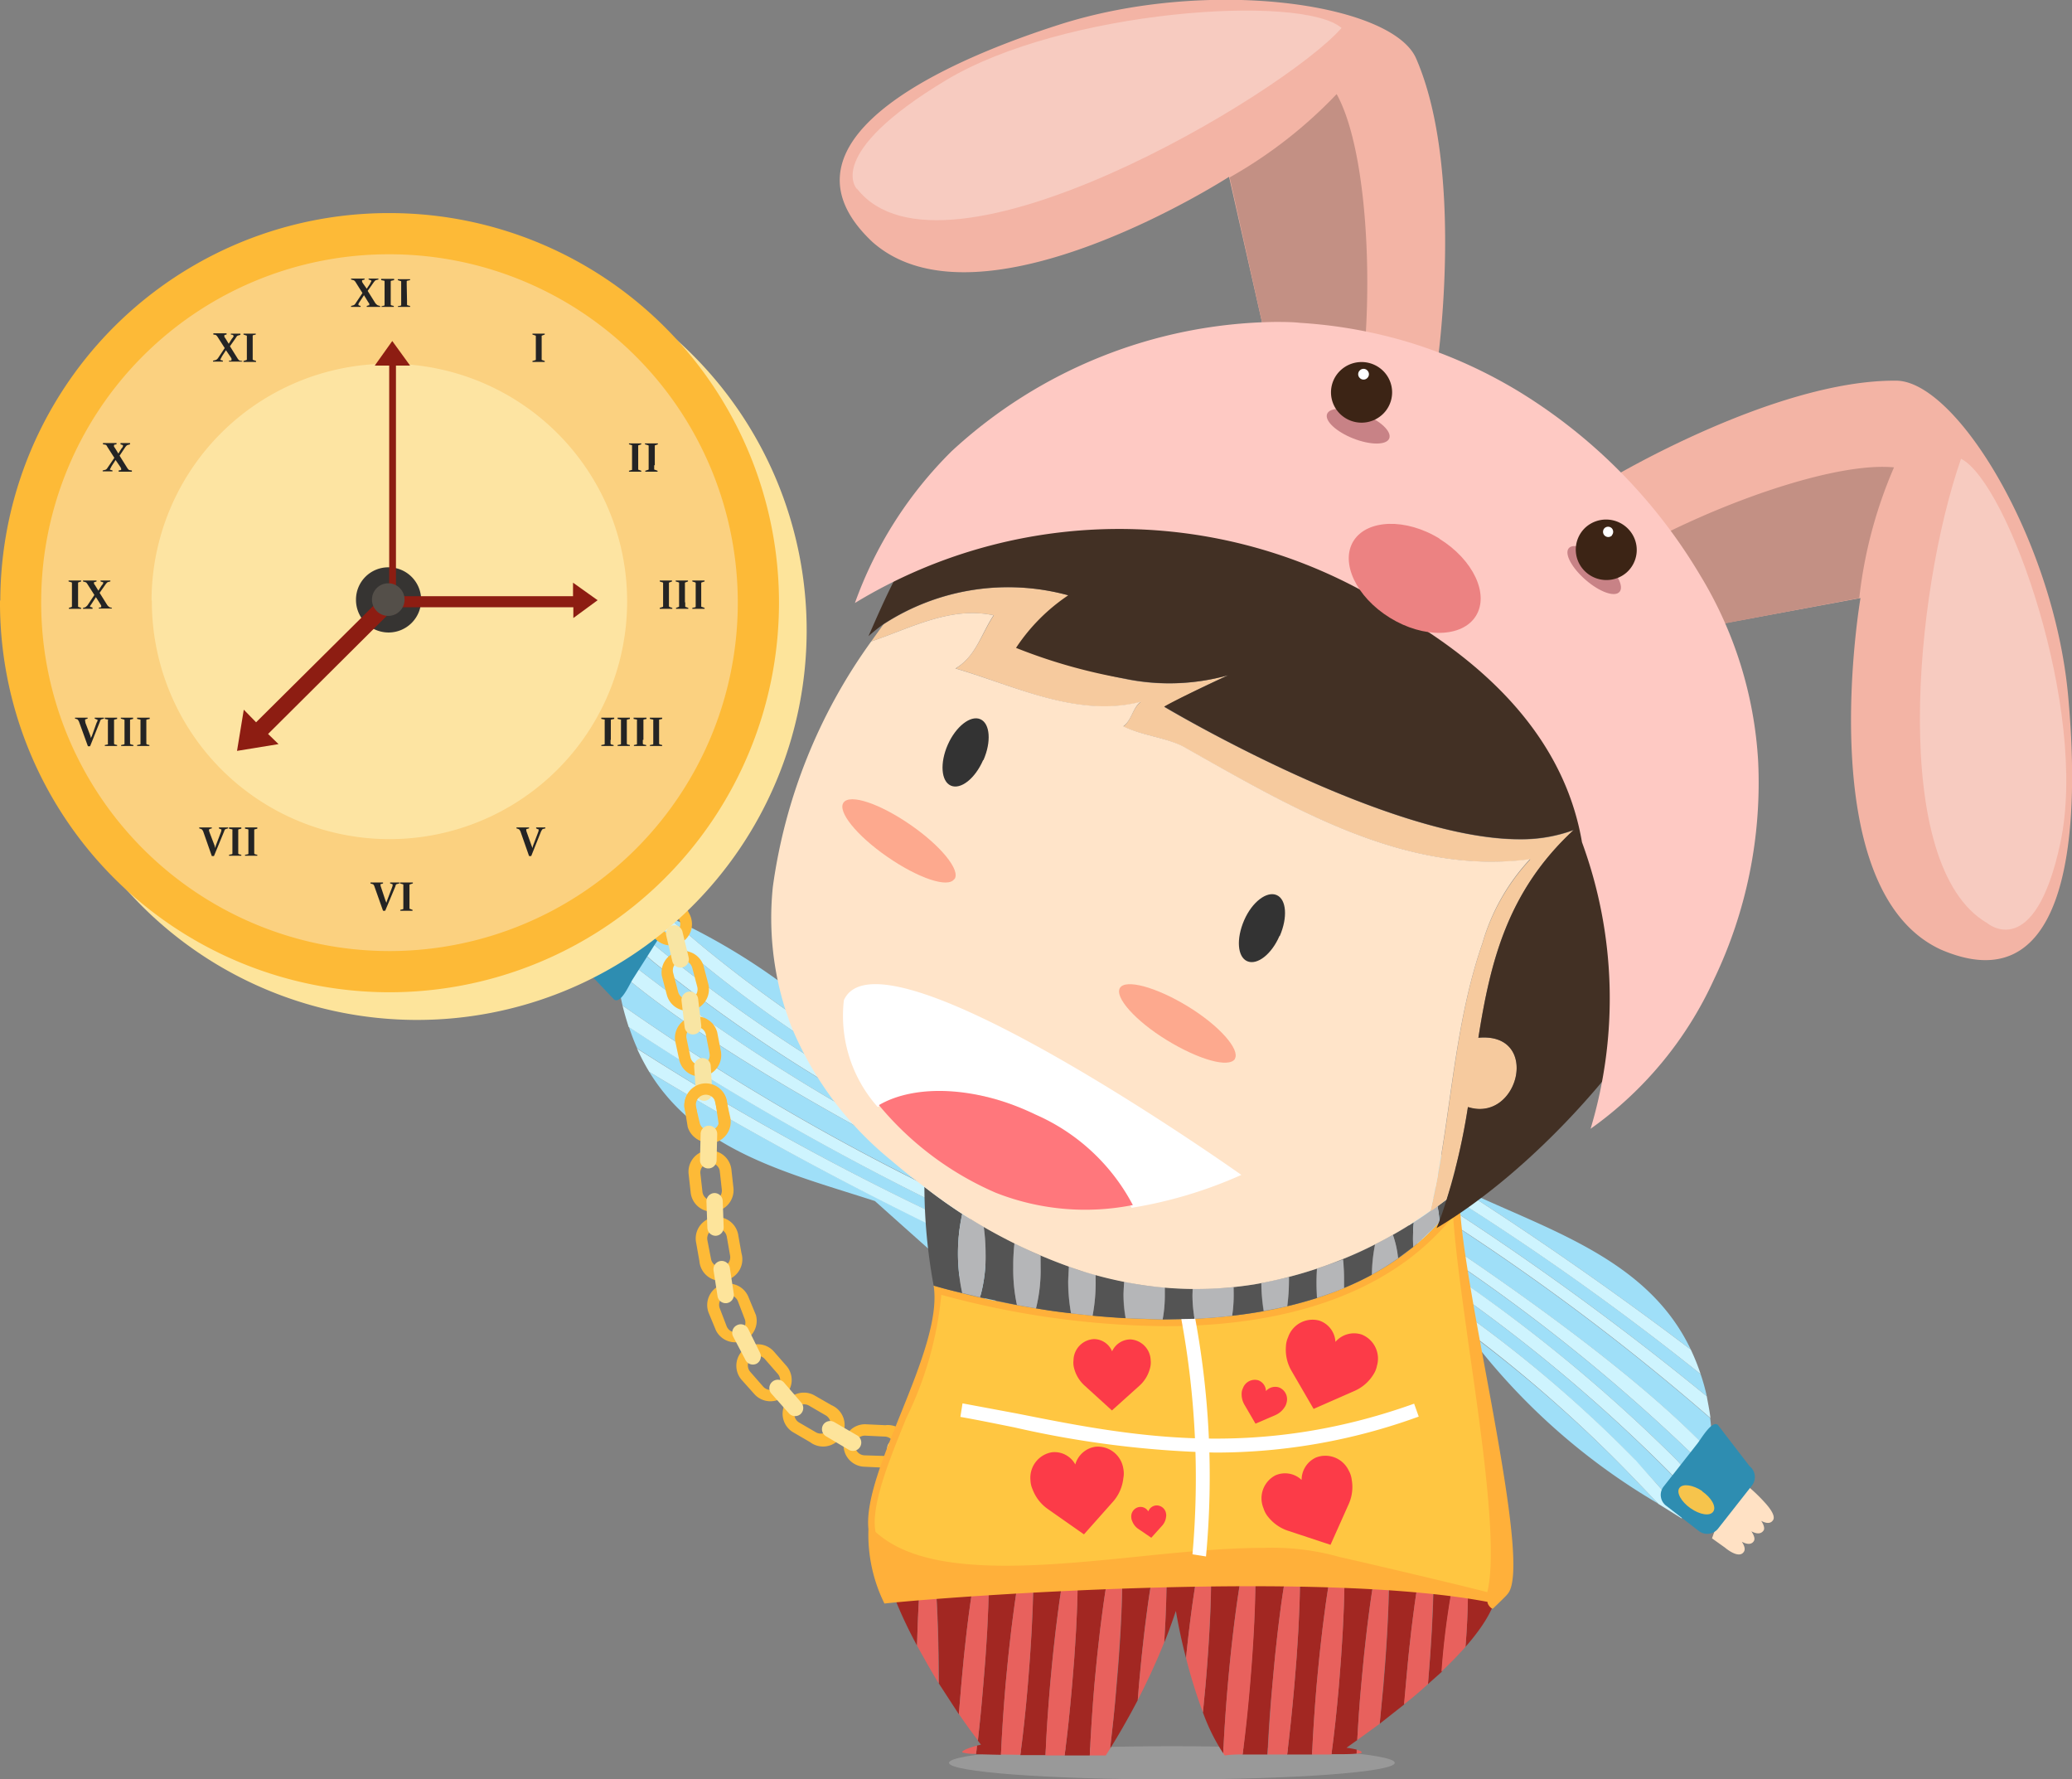 <svg xmlns="http://www.w3.org/2000/svg" width="67.4" height="57.86"><rect width="100%" height="100%" fill="#808080" stroke="none"/><g transform="translate(-870.76 -580.04)"><path fill="#ffe1c4" d="M927.48 628.28a5.31 5.31 0 0 0-1.03 1.79l.42.3s.46.4.62.13c.05-.08.01-.2-.07-.32.13.07.3.12.39-.02.05-.08 0-.2-.08-.32.13.07.3.12.4-.03.04-.07 0-.19-.08-.31.13.07.3.12.39-.03.07-.12-.07-.34-.25-.54a5.46 5.46 0 0 0-.52-.51z" data-name="Path 91724"/><ellipse cx="7.25" cy=".54" fill="#999" data-name="Ellipse 2032" rx="7.25" ry=".54" transform="translate(901.63 636.83)"/><path fill="#9fdff8" d="M900.49 616.4l-.53-.76a41.61 41.61 0 0 1-6.64-4.5q-1.02-.9-1.8-1.63a2.53 2.53 0 0 0-.38.49l1.06.9a52.66 52.66 0 0 0 8.29 5.5z" data-name="Path 91661"/><path fill="#9fdff8" d="M901.27 617.68l-.37-.62a51 51 0 0 1-8.93-5.77l-1.03-.93a2.54 2.54 0 0 0-.17.6l.09.08a59 59 0 0 0 10.41 6.64z" data-name="Path 91662"/><path fill="#9fdff8" d="M899.26 614.77a20.88 20.88 0 0 0-6.83-4.95l1.11.94a45.08 45.08 0 0 0 5.72 4.01z" data-name="Path 91663"/><path fill="#9fdff8" d="M891.88 614.9c1.59 2.6 4.56 3.3 7.34 4.2 1.23 1.1 2.64 2.36 4 3.54-.16-.65-.37-1.32-.59-2a116.82 116.82 0 0 1-10.75-5.74z" data-name="Path 91664"/><path fill="#9fdff8" d="M902.34 619.73v-.01a93.31 93.31 0 0 1-11.12-6.28 6.96 6.96 0 0 0 .27.7 88.33 88.33 0 0 0 10.98 5.99l-.13-.4z" data-name="Path 91665"/><path fill="#9fdff8" d="M901.6 618.26c-3.72-1.91-8.22-4.45-10.79-6.69a10.26 10.26 0 0 0 .2 1.17 75.9 75.9 0 0 0 11.05 6.41l-.46-.9z" data-name="Path 91666"/><path fill="#cef4fe" stroke="rgba(0,0,0,0)" d="M891.88 614.9a7.39 7.39 0 0 1-.4-.76 88.75 88.75 0 0 0 10.98 5.98l.16.53a116.86 116.86 0 0 1-10.74-5.75zm-.67-1.46c-.07-.22-.14-.45-.2-.7a75.7 75.7 0 0 0 11.05 6.42l.28.56a92.06 92.06 0 0 1-11.13-6.28zm-.4-1.87l-.05-.4a1.47 1.47 0 0 1 0-.18.05.05 0 0 0 0-.03l.1.08a59.58 59.58 0 0 0 10.4 6.64l.33.58c-3.7-1.91-8.2-4.45-10.78-6.69zm1.17-.28l-1.03-.93a2.44 2.44 0 0 1 .19-.36l1.06.9a52.63 52.63 0 0 0 8.29 5.5l.42.66a50.9 50.9 0 0 1-8.93-5.77zm1.34-.14l-1.8-1.63c.03-.04.06-.08.1-.1l.81.4 1.11.94a44.67 44.67 0 0 0 5.72 4.01c.24.28.47.57.7.87a41.33 41.33 0 0 1-6.64-4.5z" data-name="Union 138"/><path fill="#ffe1c4" d="M889.72 610.76a5.31 5.31 0 0 0 .83-1.9l-.45-.25s-.5-.35-.63-.06c-.04.08.01.19.1.3-.13-.05-.3-.09-.38.07-.04.08.01.19.1.3-.13-.05-.3-.08-.38.08-.04.07.02.18.1.3-.13-.06-.3-.09-.38.07-.06.12.1.32.3.51a5.32 5.32 0 0 0 .58.45z" data-name="Path 88975"/><g data-name="Group 83984"><path fill="#2e8db1" d="M892.3 610.38l-.96 1.51c-.13.21-.38.8-.6.66l-1.16-1.22a.45.45 0 0 1-.15-.61l.95-1.52a.45.45 0 0 1 .62-.14l1.14.7a.45.45 0 0 1 .15.62z" data-name="Path 88967"/><path fill="#f6c44c" d="M891.03 610.36c-.33-.18-.52-.46-.43-.62s.43-.15.75.03.52.45.43.62-.43.15-.75-.03z" data-name="Path 91584"/></g><g stroke="rgba(0,0,0,0)" data-name="Group 87152"><path fill="#9fdff8" d="M923.94 627.51a41.55 41.55 0 0 0-6.12-5.16c-.16-.26-.3-.53-.45-.81a52.4 52.4 0 0 1 7.65 6.34l.97 1a2.51 2.51 0 0 1-.43.44q-.7-.8-1.62-1.8zm-5.53-4.22a44.55 44.55 0 0 1 5.27 4.59l1.02 1.06a20.96 20.96 0 0 1-6.29-5.65zm6.88 4.22a50.67 50.67 0 0 0-8.27-6.66l-.3-.66a58.53 58.53 0 0 1 9.65 7.69l.08.08a2.48 2.48 0 0 1-.24.58l-.92-1.03zm-8.83-7.93l-.37-.94a75.79 75.79 0 0 1 10.3 7.52 10.51 10.51 0 0 1 .08 1.19c-2.31-2.5-6.52-5.48-10.01-7.77zm-.58-1.53l-.08-.42a87.61 87.61 0 0 1 10.28 7.1 6.33 6.33 0 0 1 .2.72 92.88 92.88 0 0 0-10.4-7.4zm-.19-.95c-.14-.7-.29-1.38-.37-2.04 1.22 1.31 2.49 2.7 3.6 3.93 2.66 1.2 5.54 2.2 6.84 4.94a116.41 116.41 0 0 0-10.07-6.83z" data-name="Union 137"/><path fill="#cef4fe" d="M924.7 628.94l-1.02-1.06a44.59 44.59 0 0 0-5.26-4.6c-.21-.3-.42-.6-.6-.93a41.55 41.55 0 0 1 6.13 5.16l1.61 1.81-.1.1-.77-.48zm.33-1.06a52.56 52.56 0 0 0-7.66-6.34c-.12-.22-.24-.45-.35-.7a51.12 51.12 0 0 1 8.27 6.67l.93 1.03a3.14 3.14 0 0 1-.23.34l-.96-1zm1.34 0a58.74 58.74 0 0 0-9.65-7.7l-.26-.6c3.5 2.29 7.7 5.27 10.02 7.77v.4a1.23 1.23 0 0 1-.02.2v.01zm-10.27-9.24l-.22-.59a93.88 93.88 0 0 1 10.4 7.4c.04.23.09.46.12.71a75.14 75.14 0 0 0-10.3-7.52zm-.3-1l-.07-.35-.04-.19a116.73 116.73 0 0 1 10.07 6.83 6.98 6.98 0 0 1 .32.8 87.86 87.86 0 0 0-10.29-7.1z" data-name="Union 136"/></g><g data-name="Group 87153"><path fill="#a22722" d="M918.43 633.6c.98-1.12 1.5-2.24.47-2.85a4.43 4.43 0 0 0-.42-.21 22.4 22.4 0 0 1-.05 3.06z" data-name="Path 91683"/><path fill="#a22722" d="M912.91 630.2c.2.02.18 2.12-.05 4.69-.07.8-.15 1.56-.23 2.21h.81c.03-.67.08-1.45.15-2.27.23-2.58.57-4.65.77-4.63s.17 2.12-.05 4.69c-.07.8-.15 1.55-.24 2.2.37 0 .66 0 .82-.02v-.13a2.93 2.93 0 0 0-.33-.06l.35-.25c.03-.55.07-1.16.13-1.8.22-2.58.57-4.65.77-4.63s.17 2.12-.05 4.69l-.12 1.21.8-.63.05-.64c.22-2.58.57-4.65.77-4.63s.17 2.08-.05 4.61l.45-.4a25.56 25.56 0 0 1 .6-3.98 43.27 43.27 0 0 0-8.8-1.98 4 4 0 0 0-.2-.69 2.37 2.37 0 0 0-.28.62 43.47 43.47 0 0 0-5.35-.4 9.2 9.2 0 0 0-3.24.42c-1.7.72-.9 3.11.2 5.16.05-1.95.19-3.37.35-3.37.2 0 .36 2.05.36 4.6l.65 1 .08-.96c.22-2.57.57-4.64.76-4.63s.18 2.12-.05 4.7a60.9 60.9 0 0 1-.17 1.75l.1.13-.13.03c0 .1-.02.19-.03.28l.81.02c.03-.68.08-1.45.15-2.28.23-2.57.57-4.64.77-4.62s.17 2.11-.05 4.68c-.07.81-.15 1.57-.24 2.23h.82c.03-.67.08-1.45.15-2.3.22-2.56.57-4.64.76-4.62s.18 2.12-.05 4.69c-.07.81-.15 1.58-.24 2.24h.82c.03-.68.08-1.47.15-2.3.23-2.57.57-4.65.77-4.63s.18 2.12-.05 4.69a52.9 52.9 0 0 1-.21 2.02c.18-.29.52-.85.9-1.58l.04-.5c.22-2.57.57-4.64.76-4.63.16.02.18 1.38.06 3.26.14-.33.26-.68.38-1.03.09.52.2 1.04.33 1.53.22-2.15.5-3.77.68-3.76.2.02.18 2.12-.05 4.7l-.08.83a6.22 6.22 0 0 0 .66 1.33c.03-.66.08-1.42.15-2.23.22-2.57.57-4.64.76-4.63s.18 2.12-.05 4.7c-.07.8-.15 1.55-.23 2.2h.81c.03-.67.08-1.44.16-2.27.22-2.57.56-4.65.76-4.63z" data-name="Path 91684"/><path fill="#e8615d" d="M900.94 630.18c-.17 0-.3 1.43-.35 3.38.23.42.47.84.7 1.22 0-2.55-.15-4.6-.35-4.6z" data-name="Path 91685"/><path fill="#e8615d" d="M902.54 636.81c-.18.05-.5.15-.48.22a1.57 1.57 0 0 0 .45.05l.03-.27z" data-name="Path 91686"/><path fill="#e8615d" d="M902.8 630.2c-.2-.02-.55 2.05-.77 4.63l-.08.95c.27.4.5.7.62.86.06-.54.12-1.13.17-1.75.23-2.57.25-4.67.05-4.69z" data-name="Path 91687"/><path fill="#e8615d" d="M904.24 630.2c-.2-.02-.54 2.05-.77 4.63-.07.82-.12 1.6-.15 2.27l.63.01c.09-.66.17-1.41.24-2.22.22-2.57.24-4.67.05-4.69z" data-name="Path 91688"/><path fill="#e8615d" d="M905.68 630.2c-.2-.02-.53 2.05-.76 4.63-.07.83-.13 1.61-.15 2.3h.62c.09-.67.17-1.43.24-2.24.23-2.57.25-4.67.05-4.69z" data-name="Path 91689"/><path fill="#e8615d" d="M907.13 630.2c-.2-.02-.54 2.05-.77 4.63-.07.83-.12 1.62-.15 2.3h.52l.14-.22c.07-.61.15-1.3.2-2.02.23-2.57.26-4.67.06-4.69z" data-name="Path 91690"/><path fill="#e8615d" d="M908.58 630.2c-.2-.02-.54 2.05-.77 4.63l-.04.5c.28-.55.59-1.19.86-1.88.12-1.87.1-3.24-.05-3.25z" data-name="Path 91691"/><path fill="#e8615d" d="M910.02 630.2c-.17-.01-.46 1.6-.68 3.76a16.71 16.71 0 0 0 .55 1.77l.08-.84c.22-2.57.25-4.67.05-4.69z" data-name="Path 91692"/><path fill="#e8615d" d="M911.47 630.2c-.2-.02-.54 2.05-.77 4.63-.07.8-.12 1.57-.15 2.23l.05.07a3.7 3.7 0 0 1 .58-.03c.09-.65.17-1.4.24-2.21.22-2.57.24-4.67.05-4.69z" data-name="Path 91693"/><path fill="#e8615d" d="M912.63 637.1c.08-.66.16-1.4.23-2.21.23-2.57.25-4.67.05-4.69s-.54 2.05-.76 4.63c-.07.82-.12 1.6-.15 2.27h.63z" data-name="Path 91694"/><path fill="#e8615d" d="M914.36 630.2c-.2-.02-.54 2.05-.77 4.63-.07.82-.12 1.6-.15 2.27h.63c.09-.65.17-1.4.24-2.2.22-2.58.25-4.68.05-4.7z" data-name="Path 91695"/><path fill="#e8615d" d="M915.8 630.2c-.2-.02-.53 2.05-.76 4.63-.06.64-.1 1.25-.13 1.8l.73-.53.11-1.21c.23-2.57.25-4.67.05-4.69z" data-name="Path 91696"/><path fill="#e8615d" d="M915.04 637.05c.05-.04-.04-.08-.14-.1l-.01.12a.5.5 0 0 0 .15-.02z" data-name="Path 91697"/><path fill="#e8615d" d="M917.25 630.2c-.2-.02-.54 2.05-.76 4.63l-.06.64c.26-.2.52-.42.78-.66.21-2.53.24-4.6.04-4.6z" data-name="Path 91698"/><path fill="#e8615d" d="M918.43 633.6a22.4 22.4 0 0 0 .05-3.06 3.52 3.52 0 0 0-.23-.1 25.56 25.56 0 0 0-.6 3.96c.28-.26.54-.53.78-.8z" data-name="Path 91699"/></g><g data-name="Group 83980"><g data-name="Group 83961"><g data-name="Group 83944"><path fill="#fdba37" d="M894 617.2a.7.7 0 0 0 .51-.84l-.14-.61a.7.7 0 0 0-1.35.3l.14.62a.7.7 0 0 0 .83.52zm-.38-1.6a.32.32 0 0 1 .39.23l.14.62a.32.32 0 0 1-.62.14l-.15-.62a.32.32 0 0 1 .24-.38z" data-name="Path 88928"/></g><g data-name="Group 83945"><path fill="#fdba37" d="M893.66 615.04a.7.7 0 0 0 .55-.81l-.12-.62a.7.7 0 0 0-1.37.27l.13.61a.7.7 0 0 0 .81.55zm-.31-1.6a.32.32 0 0 1 .37.24l.12.62a.32.32 0 0 1-.25.37.32.32 0 0 1-.37-.25l-.13-.62a.32.32 0 0 1 .26-.37z" data-name="Path 88929"/></g><g data-name="Group 83946"><path fill="#fdba37" d="M893.3 612.89a.7.7 0 0 0 .5-.85l-.16-.61a.7.7 0 0 0-1.35.35l.16.61a.7.7 0 0 0 .86.5zm-.42-1.6a.32.32 0 0 1 .4.23l.16.61a.32.32 0 0 1-.62.17l-.16-.61a.32.32 0 0 1 .22-.4z" data-name="Path 88930"/></g><g data-name="Group 83947"><path fill="#fdba37" d="M892.88 610.72a.7.7 0 0 0 .32-.93l-.28-.56a.7.7 0 0 0-1.25.6l.28.56a.7.7 0 0 0 .93.33zm-.72-1.48a.32.32 0 0 1 .42.15l.28.57a.32.32 0 0 1-.15.42.32.32 0 0 1-.42-.15l-.28-.57a.32.32 0 0 1 .15-.42z" data-name="Path 88931"/></g><g data-name="Group 83953"><path fill="#f8e5a3" d="M893.4 615.59a.27.27 0 0 0 .28.25.27.27 0 0 0 .25-.28l-.05-.85a.27.27 0 0 0-.28-.26.27.27 0 0 0-.26.29z" data-name="Path 88936"/></g><g data-name="Group 83954"><path fill="#f8e5a3" d="M893.03 613.44a.27.27 0 0 0 .3.24.27.27 0 0 0 .24-.3l-.1-.85a.27.27 0 0 0-.3-.24.27.27 0 0 0-.24.3z" data-name="Path 88937"/></g><g data-name="Group 83955"><path fill="#f8e5a3" d="M892.63 611.3a.27.27 0 0 0 .33.2.27.27 0 0 0 .2-.33l-.2-.83a.27.27 0 0 0-.33-.2.27.27 0 0 0-.2.32z" data-name="Path 88938"/></g></g><g data-name="Group 83979"><g data-name="Group 83962"><path fill="#fdba37" d="M893.62 615.28a.7.7 0 0 0-.59.79l.1.62a.7.7 0 0 0 1.37-.2l-.09-.62a.7.7 0 0 0-.79-.59zm.24 1.63a.32.32 0 0 1-.36-.27l-.1-.63a.32.32 0 0 1 .64-.09l.09.63a.32.32 0 0 1-.27.36z" data-name="Path 88944"/></g><g data-name="Group 83963"><path fill="#fdba37" d="M893.78 617.45a.7.7 0 0 0-.62.77l.07.63a.7.7 0 0 0 1.39-.16l-.07-.63a.7.7 0 0 0-.77-.6zm.18 1.63a.32.32 0 0 1-.35-.28l-.07-.62a.32.32 0 0 1 .63-.08l.07.63a.32.32 0 0 1-.28.35z" data-name="Path 88945"/></g><g data-name="Group 83964"><path fill="#fdba37" d="M893.96 619.63a.7.7 0 0 0-.56.8l.11.62a.7.7 0 1 0 1.37-.25l-.11-.62a.7.7 0 0 0-.81-.55zm.3 1.61a.32.32 0 0 1-.37-.25l-.12-.62a.32.32 0 0 1 .26-.37.32.32 0 0 1 .37.25l.11.63a.32.32 0 0 1-.25.36z" data-name="Path 88946"/></g><g data-name="Group 83965"><path fill="#fdba37" d="M894.21 621.83a.7.7 0 0 0-.4.9l.24.58a.7.7 0 0 0 1.3-.5l-.24-.58a.7.7 0 0 0-.9-.4zm.6 1.52a.32.32 0 0 1-.41-.17l-.23-.6a.32.32 0 0 1 .18-.4.32.32 0 0 1 .41.17l.23.6a.32.32 0 0 1-.18.4z" data-name="Path 88947"/></g><g data-name="Group 83966"><path fill="#fdba37" d="M894.95 623.93a.7.7 0 0 0-.07.98l.42.47a.7.7 0 0 0 .98.06.7.7 0 0 0 .07-.97l-.42-.48a.7.7 0 0 0-.98-.06zm1.09 1.23a.32.32 0 0 1-.45-.02l-.42-.48a.32.32 0 0 1 .02-.45.32.32 0 0 1 .45.03l.42.48a.32.32 0 0 1-.02.44z" data-name="Path 88948"/></g><g data-name="Group 83967"><path fill="#fdba37" d="M896.31 625.67a.7.7 0 0 0 .25.95l.55.32a.7.7 0 1 0 .7-1.2l-.54-.31a.7.7 0 0 0-.96.24zm1.43.83a.32.32 0 0 1-.44.12l-.55-.32a.32.32 0 0 1-.11-.43.32.32 0 0 1 .43-.12l.55.32a.32.32 0 0 1 .12.43z" data-name="Path 88949"/></g><g data-name="Group 83969"><g data-name="Group 83968"><path fill="#fdba37" d="M898.2 627.03a.7.7 0 0 0 .67.71l.63.03a.7.7 0 1 0 .06-1.38l-.63-.03a.7.7 0 0 0-.73.67zm1.65.06a.32.32 0 0 1-.33.3l-.64-.02a.32.32 0 0 1 .03-.64l.63.03a.32.32 0 0 1 .31.33z" data-name="Path 88950"/></g></g><g data-name="Group 83970"><path fill="#fdba37" d="M900.4 627.21a.7.7 0 0 0 .76.62l.63-.06a.7.7 0 0 0-.14-1.38l-.63.06a.7.7 0 0 0-.62.76zm1.64-.16a.32.32 0 0 1-.28.34l-.64.07a.32.32 0 0 1-.06-.63l.63-.07a.32.32 0 0 1 .35.29z" data-name="Path 88951"/></g><g data-name="Group 83971"><path fill="#fde49b" d="M894.09 616.93a.27.27 0 0 0-.26-.28.27.27 0 0 0-.28.27l-.02.85a.27.27 0 0 0 .26.27.27.27 0 0 0 .28-.26z" data-name="Path 88952"/></g><g data-name="Group 83972"><path fill="#fde49b" d="M894.27 619.1a.27.27 0 0 0-.27-.26.27.27 0 0 0-.26.28l.03.85a.27.27 0 0 0 .27.26.27.27 0 0 0 .26-.28z" data-name="Path 88953"/></g><g data-name="Group 83973"><path fill="#fde49b" d="M894.5 621.27a.27.27 0 0 0-.3-.22.27.27 0 0 0-.23.3l.13.84a.27.27 0 0 0 .3.23.27.27 0 0 0 .23-.3z" data-name="Path 88954"/></g><g data-name="Group 83974"><path fill="#fde49b" d="M895.1 623.26a.27.27 0 0 0-.37-.12.27.27 0 0 0-.12.37l.4.76a.27.27 0 0 0 .36.12.27.27 0 0 0 .11-.36z" data-name="Path 88955"/></g><g data-name="Group 83975"><path fill="#fde49b" d="M896.26 625a.27.27 0 0 0-.38-.02.27.27 0 0 0-.03.38l.57.64a.27.27 0 0 0 .38.03.27.27 0 0 0 .02-.38z" data-name="Path 88956"/></g><g data-name="Group 83976"><path fill="#fde49b" d="M897.9 626.29a.27.27 0 0 0-.37.1.27.27 0 0 0 .1.36l.74.44a.27.27 0 0 0 .37-.1.27.27 0 0 0-.1-.37z" data-name="Path 88957"/></g><g data-name="Group 83977"><path fill="#fde49b" d="M899.88 626.87a.27.27 0 0 0-.26.28.27.27 0 0 0 .28.26l.86-.03a.27.27 0 0 0 .26-.28.27.27 0 0 0-.28-.26z" data-name="Path 88958"/></g><g data-name="Group 83978"><path fill="#fde49b" d="M902.02 626.79a.27.27 0 0 0-.22.3.27.27 0 0 0 .31.23l.85-.15a.27.27 0 0 0 .22-.31.27.27 0 0 0-.31-.22z" data-name="Path 88959"/></g></g></g><path fill="#ffb03a" d="M899.53 632.19c1.74-.2 14.37-1.16 19.89 0-.52-.3-.15.26-.08.15 0 0 .47-.45.45-.45.9-.9-1.56-10.25-1.55-12.95-2.03 3-5.74 4.01-9.58 4.01a28.54 28.54 0 0 1-7.53-1.1c.33 2.08-2.32 6-2.12 7.92a5.05 5.05 0 0 0 .52 2.42z" data-name="Path 91700"/><path fill="#ffc641" d="M919.14 631.82c-.95-.25-4.41-1.06-4.79-1.14a8.09 8.09 0 0 0-2.48-.3c-1.24 0-2.6.13-4.06.28s-2.97.3-4.33.3c-2.05 0-3.4-.34-4.24-1.1-.16-.84.43-2.3 1-3.7a11.57 11.57 0 0 0 1.14-4.01 28.52 28.52 0 0 0 7.28 1.02c4.26 0 7.49-1.23 9.37-3.58.07 1.12.3 2.72.53 4.38.44 3.05.92 6.48.58 7.85z" data-name="Path 91701"/><path fill="#fff" d="M910 630.66l-.45-.07a28.43 28.43 0 0 0-.37-7.69l.44-.08a28.16 28.16 0 0 1 .37 7.84z" data-name="Path 91702"/><path fill="#fff" d="M910.29 627.28a32.6 32.6 0 0 1-6.54-.82c-.6-.12-1.18-.24-1.75-.34l.07-.44 1.77.33c3.62.72 7.72 1.54 12.92-.32l.15.42a19.3 19.3 0 0 1-6.62 1.17z" data-name="Path 91703"/><path fill="#fc3b48" d="M906.93 624a.66.66 0 0 1 .6-.4.7.7 0 0 1 .66.68.68.68 0 0 1-.02.25 1.14 1.14 0 0 1-.35.58l-.89.8-.88-.8a1.14 1.14 0 0 1-.35-.57.68.68 0 0 1-.02-.26.7.7 0 0 1 .66-.69.64.64 0 0 1 .6.41z"/><path fill="#545454" d="M905.53 621.23a16.9 16.9 0 0 1-.93-.36l.01.39a5.12 5.12 0 0 1-.15 1.33q.56.1 1.14.16a5.88 5.88 0 0 1-.1-1.05l.03-.47z" data-name="Path 91704"/><path fill="#545454" d="M909.55 622.15v-.2q-.45 0-.9-.04v.24a4.26 4.26 0 0 1-.07.8l1.04-.02a4.32 4.32 0 0 1-.07-.78z" data-name="Path 91705"/><path fill="#545454" d="M910.84 622.83q.52-.06 1.02-.15a6.1 6.1 0 0 1-.07-.91l-.22.04-.69.09.01.24a4.41 4.41 0 0 1-.05.69z" data-name="Path 91706"/><path fill="#545454" d="M914.47 621.93a9.97 9.97 0 0 0 .91-.43 5.3 5.3 0 0 1 .11-.99c-.34.18-.69.34-1.05.48a6.56 6.56 0 0 1 .04.71v.23z" data-name="Path 91707"/><path fill="#545454" d="M912.63 622.52q.5-.12.98-.27a6.76 6.76 0 0 1-.01-.95q-.46.15-.92.27v.13a6.33 6.33 0 0 1-.04.82z" data-name="Path 91708"/><path fill="#545454" d="M916.73 620.59v-.23c0-.2 0-.39.02-.57q-.33.22-.68.41a3.22 3.22 0 0 1 .16.76l.5-.37z" data-name="Path 91709"/><path fill="#545454" d="M918.24 618.94l-.01-.3-.02-.16-.1.06-.16.08-.13.43-.3.22a4.73 4.73 0 0 1 .07.5 7.7 7.7 0 0 0 .65-.83z" data-name="Path 91710"/><path fill="#545454" d="M903.76 620.47q-.5-.25-1-.53a6.28 6.28 0 0 1 .06.86 4.83 4.83 0 0 1-.18 1.43l1.2.25a5.47 5.47 0 0 1-.12-1.23 6.48 6.48 0 0 1 .04-.78z" data-name="Path 91711"/><path fill="#545454" d="M907.33 621.72q-.47-.1-.93-.22v.2a5.7 5.7 0 0 1-.1 1.13q.53.05 1.07.08a4.3 4.3 0 0 1-.07-.77l.03-.42z" data-name="Path 91712"/><path fill="#545454" d="M902.06 619.52q-.63-.41-1.23-.88a17.93 17.93 0 0 0 .3 3.21c.3.09.61.17.93.24a6.02 6.02 0 0 1 0-2.57z" data-name="Path 91713"/><path fill="#b5b6b8" d="M902.76 619.94l-.7-.42a6.02 6.02 0 0 0 0 2.57l.58.14a4.83 4.83 0 0 0 .18-1.42 6.33 6.33 0 0 0-.06-.87z" data-name="Path 91714"/><path fill="#b5b6b8" d="M904.6 620.87c-.28-.12-.56-.26-.84-.4a6.4 6.4 0 0 0-.04.78 5.47 5.47 0 0 0 .12 1.23l.62.11a5.12 5.12 0 0 0 .15-1.34v-.38z" data-name="Path 91715"/><path fill="#b5b6b8" d="M906.4 621.5l-.44-.12c-.14-.04-.29-.1-.43-.16l-.02.48a5.92 5.92 0 0 0 .09 1.05l.7.08a5.7 5.7 0 0 0 .1-1.13v-.2z" data-name="Path 91716"/><path fill="#b5b6b8" d="M912.63 622.52a6.28 6.28 0 0 0 .06-.82v-.13l-.9.2a6.1 6.1 0 0 0 .08.9q.38-.06.76-.15z" data-name="Path 91717"/><path fill="#b5b6b8" d="M913.6 622.25c.3-.1.6-.2.88-.32v-.23a6.56 6.56 0 0 0-.03-.7l-.85.3a7.28 7.28 0 0 0 0 .95z" data-name="Path 91718"/><path fill="#b5b6b8" d="M916.24 620.96a3.22 3.22 0 0 0-.17-.76l-.58.31a5.26 5.26 0 0 0-.1.98 8.73 8.73 0 0 0 .85-.53z" data-name="Path 91719"/><path fill="#b5b6b8" d="M916.73 620.59a7.79 7.79 0 0 0 .86-.83 4.76 4.76 0 0 0-.07-.5l-.14.1-.09.06c-.17.13-.35.25-.54.37-.01.18-.03.36-.03.56l.01.24z" data-name="Path 91720"/><path fill="#b5b6b8" d="M908.65 621.91c-.2-.02-.4-.03-.59-.06-.25-.03-.49-.08-.73-.13a4.5 4.5 0 0 0-.02.42 4.3 4.3 0 0 0 .07.77l1.2.04a4.27 4.27 0 0 0 .07-.8v-.24z" data-name="Path 91721"/><path fill="#b5b6b8" d="M909.62 622.93q.62-.03 1.22-.1a4.4 4.4 0 0 0 .05-.69v-.24a11.83 11.83 0 0 1-1.33.05l-.01.2a4.3 4.3 0 0 0 .07.78z" data-name="Path 91722"/><path fill="#fc3b48" d="M914.2 623.68a.8.8 0 0 1 .85-.24.84.84 0 0 1 .5 1.02.8.8 0 0 1-.12.29 1.37 1.37 0 0 1-.62.53l-1.32.58-.72-1.24a1.36 1.36 0 0 1-.18-.79.8.8 0 0 1 .07-.3.84.84 0 0 1 1.02-.54.77.77 0 0 1 .52.69zM913.1 628.18a.8.8 0 0 1 .47-.74.84.84 0 0 1 1.06.42.8.8 0 0 1 .1.3 1.36 1.36 0 0 1-.1.8l-.59 1.32-1.36-.45a1.38 1.38 0 0 1-.67-.46.81.81 0 0 1-.15-.28.84.84 0 0 1 .39-1.07.78.78 0 0 1 .86.16zM905.74 627.66a.8.8 0 0 1 .66-.57.84.84 0 0 1 .9.71.82.82 0 0 1 0 .32 1.37 1.37 0 0 1-.32.74l-.96 1.08-1.17-.82a1.37 1.37 0 0 1-.5-.64.8.8 0 0 1-.07-.3.84.84 0 0 1 .7-.91.77.77 0 0 1 .76.4zM908.11 629.2a.3.3 0 0 1 .25-.2.31.31 0 0 1 .33.26.3.3 0 0 1 0 .12.51.51 0 0 1-.12.27l-.36.4-.44-.3a.52.52 0 0 1-.18-.24.3.3 0 0 1-.03-.12.31.31 0 0 1 .26-.34.29.29 0 0 1 .3.16zM911.94 625.28a.4.4 0 0 1 .42-.12.41.41 0 0 1 .25.5.4.4 0 0 1-.06.14.68.68 0 0 1-.3.26l-.65.28-.35-.6a.68.68 0 0 1-.1-.4.4.4 0 0 1 .04-.15.41.41 0 0 1 .5-.26.38.38 0 0 1 .25.35z"/><path fill="#2e8db1" d="M924.88 628.38l1.1-1.4c.15-.2.47-.75.66-.6l1.03 1.34a.45.45 0 0 1 .08.63l-1.1 1.4a.45.45 0 0 1-.63.08l-1.06-.82a.44.44 0 0 1-.08-.63z" data-name="Path 88967-2"/><path fill="#f6c44c" d="M926.13 628.54c.3.21.47.5.36.66s-.44.1-.74-.11-.47-.51-.36-.66.44-.1.74.1z" data-name="Path 91588"/><g data-name="Group 83896"><path fill="#fde49b" d="M871.66 600.47a12.67 12.67 0 1 0 12.74-12.6h-.07a12.63 12.63 0 0 0-12.67 12.6z" data-name="Path 88786"/></g><g data-name="Group 83828"><path fill="#fdba37" d="M870.76 599.57a12.67 12.67 0 1 0 12.74-12.6h-.07a12.63 12.63 0 0 0-12.66 12.6z" data-name="Path 88786-2"/></g><g data-name="Group 83829"><path fill="#fbd180" d="M872.1 599.57a11.33 11.33 0 1 0 11.39-11.26h-.06a11.3 11.3 0 0 0-11.33 11.26z" data-name="Path 88787"/><path fill="#fde4a2" d="M875.7 599.57a7.73 7.73 0 1 0 7.76-7.7h-.03a7.71 7.71 0 0 0-7.74 7.7z" data-name="Path 88867"/></g><g data-name="Group 83838"><path fill="#363432" d="M882.34 599.54a1.06 1.06 0 1 0 1.06-1.05 1.05 1.05 0 0 0-1.06 1.04z" data-name="Path 88794"/></g><path fill="#242424" d="M883.13 590.02h-.44v-.03l.06-.02a.04.04 0 0 0 .02 0 .02.02 0 0 0 0-.02.08.08 0 0 0 0-.04l-.03-.04-.14-.23-.13.2-.04.06a.1.1 0 0 0-.01.05.03.03 0 0 0 0 .01.04.04 0 0 0 .01.01l.06.02v.03h-.31v-.03l.07-.02a.1.1 0 0 0 .05-.03.22.22 0 0 0 .03-.04l.22-.33-.22-.35a.23.23 0 0 0-.04-.05.09.09 0 0 0-.04-.02l-.07-.02v-.03h.44v.03l-.06.02a.04.04 0 0 0-.02 0 .02.02 0 0 0 0 .02.08.08 0 0 0 0 .04l.03.05.12.17.1-.15a.59.59 0 0 0 .03-.06.1.1 0 0 0 .02-.04c0-.02-.01-.02-.03-.03l-.06-.02v-.03h.32v.03l-.08.02a.1.1 0 0 0-.04.03.46.46 0 0 0-.04.05l-.19.27.25.4a.31.31 0 0 0 .05.05.09.09 0 0 0 .03.02l.07.02zm.34-.2v.12c0 .01 0 .02.02.03l.08.02v.03h-.4V590l.08-.02a.02.02 0 0 0 .02-.02v-.77a.02.02 0 0 0-.01-.02l-.1-.02v-.04H883.58v.04l-.09.02a.02.02 0 0 0-.02.02v.11zm.53 0v.12c0 .01 0 .02.02.03l.08.02v.03h-.4V590l.09-.02a.02.02 0 0 0 .02-.02v-.76a.02.02 0 0 0-.02-.02l-.09-.03v-.03h.4v.03l-.09.02a.02.02 0 0 0-.02.02v.11z" data-name="Path 91646"/><path fill="#242424" d="M888.38 591.6v.13c0 .01 0 .02.02.02l.08.03v.03h-.4v-.03l.1-.03a.02.02 0 0 0 .01-.02v-.76a.02.02 0 0 0-.02-.02l-.09-.03v-.03h.4v.03l-.08.03a.02.02 0 0 0-.02.02v.63z" data-name="Path 91647"/><path fill="#242424" d="M888.05 607.54l.03.08.02-.08.16-.42.02-.06a.12.12 0 0 0 0-.03.02.02 0 0 0 0-.02.04.04 0 0 0-.02 0l-.06-.03v-.03h.3v.03l-.08.02a.07.07 0 0 0-.03.03.3.3 0 0 0-.03.05l-.32.8h-.07l-.28-.8a.22.22 0 0 0-.03-.05.08.08 0 0 0-.04-.03l-.06-.02v-.03H887.97v.03l-.07.02a.04.04 0 0 0-.02.01.02.02 0 0 0 0 .02.11.11 0 0 0 0 .03l.02.06z" data-name="Path 91639"/><path fill="#242424" d="M877.74 607.54l.02.08.02-.08.16-.42.02-.06a.12.12 0 0 0 0-.03.02.02 0 0 0 0-.02.04.04 0 0 0-.02 0l-.06-.03v-.03H878.18v.03l-.07.02a.07.07 0 0 0-.04.03.31.31 0 0 0-.02.05l-.33.8h-.07l-.28-.8a.22.22 0 0 0-.03-.05.08.08 0 0 0-.04-.03l-.06-.02v-.03H877.65v.03l-.07.02a.04.04 0 0 0-.01.01.02.02 0 0 0-.01.02.11.11 0 0 0 0 .03l.02.06zm.77.13v.13l.02.02.08.02v.03h-.4v-.03l.09-.02a.02.02 0 0 0 .02-.02v-.76a.02.02 0 0 0-.02-.03l-.09-.02v-.04h.4v.04l-.08.02a.02.02 0 0 0-.02.02v.11zm.52 0v.13l.02.02.08.02v.03h-.4v-.03l.1-.02a.02.02 0 0 0 .01-.02v-.77a.02.02 0 0 0-.01-.02l-.1-.02v-.04h.4v.04l-.08.02a.02.02 0 0 0-.02.02v.64z" data-name="Path 91641"/><path fill="#242424" d="M878.64 591.8h-.43v-.03h.06a.04.04 0 0 0 .02-.02.02.02 0 0 0 0-.02.08.08 0 0 0 0-.03l-.03-.05-.15-.22-.13.2-.03.06a.1.1 0 0 0-.02.04.03.03 0 0 0 0 .02.03.03 0 0 0 .02 0l.06.02v.03h-.32v-.03l.08-.02a.1.1 0 0 0 .04-.02.22.22 0 0 0 .04-.04l.22-.33-.23-.36a.24.24 0 0 0-.04-.05.09.09 0 0 0-.03-.02l-.07-.01v-.04h.43v.04l-.05.01a.04.04 0 0 0-.02.01.02.02 0 0 0 0 .02.08.08 0 0 0 0 .04l.03.04.11.18.1-.16a.61.61 0 0 0 .04-.05.1.1 0 0 0 .02-.05l-.03-.03-.06-.01v-.03h.31v.04l-.07.02a.1.1 0 0 0-.04.02.45.45 0 0 0-.04.06l-.19.27.25.4a.31.31 0 0 0 .04.05.09.09 0 0 0 .04.02l.07.01zm.34-.2v.13c0 .01.01.02.03.02l.08.03v.03h-.41v-.03l.09-.03a.02.02 0 0 0 .02-.02v-.76a.02.02 0 0 0-.02-.02l-.09-.03v-.03h.4v.03l-.08.02a.02.02 0 0 0-.02.02v.11z" data-name="Path 91645"/><path fill="#242424" d="M891.52 595.17v.13c0 .01 0 .02.02.02l.08.03v.03h-.4v-.03l.1-.03a.02.02 0 0 0 0-.02v-.76a.02.02 0 0 0 0-.02l-.1-.03v-.03h.4v.03l-.09.03a.02.02 0 0 0-.01.02v.63zm.52 0v.13c0 .01.01.02.03.02l.08.03v.03h-.4v-.03l.09-.03a.02.02 0 0 0 .02-.02v-.76a.02.02 0 0 0-.02-.02l-.1-.03v-.03H892.16v.03l-.09.03a.02.02 0 0 0-.01.02v.63z" data-name="Path 91648"/><path fill="#242424" d="M890.62 604.1v.13l.02.02.08.02v.03h-.4v-.03l.1-.02a.02.02 0 0 0 .01-.02v-.76a.02.02 0 0 0-.01-.03l-.1-.02v-.04H890.74v.04l-.09.02a.02.02 0 0 0-.02.02v.64zm.53 0v.13l.02.02.08.02v.03h-.4v-.03l.09-.02a.02.02 0 0 0 .02-.02v-.76a.02.02 0 0 0-.02-.03l-.09-.02v-.04h.4v.04l-.08.02a.02.02 0 0 0-.02.02v.64zm.52 0v.13l.02.02.09.02v.03h-.4v-.03l.09-.02a.02.02 0 0 0 .01-.02v-.76a.02.02 0 0 0-.01-.03l-.1-.02v-.04H891.79v.04l-.09.02a.02.02 0 0 0-.01.02v.64zm.53 0v.13l.02.02.08.02v.03h-.4v-.03l.1-.02a.02.02 0 0 0 .01-.02v-.76a.02.02 0 0 0-.02-.03l-.09-.02v-.04h.4v.04l-.09.02a.02.02 0 0 0-.01.02v.64z" data-name="Path 91638"/><path fill="#242424" d="M873.7 603.97l.02.08c0-.03.02-.05.03-.08l.15-.42.03-.06a.12.12 0 0 0 0-.03.02.02 0 0 0 0-.02.05.05 0 0 0-.02 0l-.07-.03v-.03H874.14v.03l-.07.02a.07.07 0 0 0-.04.03.3.3 0 0 0-.02.05l-.32.8h-.07l-.29-.8a.22.22 0 0 0-.03-.05.08.08 0 0 0-.03-.03l-.07-.02v-.03H873.61v.03l-.06.02a.04.04 0 0 0-.02.01.02.02 0 0 0 0 .02.12.12 0 0 0 0 .03l.01.06zm.77.13v.13l.02.02.08.02v.03h-.4v-.03l.1-.02a.02.02 0 0 0 0-.02v-.76a.02.02 0 0 0 0-.03l-.1-.02v-.04h.4v.04l-.08.02a.02.02 0 0 0-.02.02v.11zm.52 0v.13l.03.02.08.02v.03h-.4v-.03l.09-.02a.02.02 0 0 0 .02-.02v-.77a.02.02 0 0 0-.02-.02l-.1-.03v-.03h.4v.04l-.08.02a.02.02 0 0 0-.02.02v.64zm.53 0v.13l.02.02.08.02v.03h-.4v-.03l.1-.02a.02.02 0 0 0 .01-.02v-.76a.02.02 0 0 0-.02-.03l-.09-.02v-.04H875.63v.04l-.09.02a.02.02 0 0 0-.02.02v.64z" data-name="Path 91642"/><path fill="#242424" d="M875.05 595.38h-.43v-.04l.06-.01a.04.04 0 0 0 .02-.01.02.02 0 0 0 0-.02.08.08 0 0 0 0-.03l-.03-.05-.15-.22-.13.2-.03.06a.1.1 0 0 0-.02.04.03.03 0 0 0 0 .02.03.03 0 0 0 .02 0l.06.02v.03h-.32v-.03l.08-.02a.1.1 0 0 0 .04-.02.22.22 0 0 0 .04-.05l.22-.32-.23-.36a.24.24 0 0 0-.03-.05.09.09 0 0 0-.04-.02l-.07-.01v-.04h.44v.04l-.06.01a.04.04 0 0 0-.02.01.02.02 0 0 0 0 .02.08.08 0 0 0 0 .04l.03.04.11.18.1-.16a.6.6 0 0 0 .04-.05.1.1 0 0 0 .01-.05c0-.01 0-.02-.02-.02l-.06-.02v-.04h.31v.04l-.07.02a.1.1 0 0 0-.04.02.45.45 0 0 0-.05.06l-.18.27.25.4a.31.31 0 0 0 .04.05.09.09 0 0 0 .04.02l.07.01z" data-name="Path 91644"/><path fill="#242424" d="M892.52 599.63v.13l.02.02.09.03v.03h-.41v-.03l.09-.03a.02.02 0 0 0 .02-.02V599a.02.02 0 0 0-.02-.02l-.09-.03v-.03h.4v.03l-.08.03a.02.02 0 0 0-.02.02v.1zm.53 0v.13c0 .01 0 .02.02.02l.08.03v.03h-.4v-.03l.08-.03a.02.02 0 0 0 .02-.02V599a.02.02 0 0 0-.01-.02l-.1-.03v-.03h.4v.03l-.08.03a.02.02 0 0 0-.02.02v.63zm.52 0v.13c0 .01.01.02.03.02l.08.03v.03h-.4v-.03l.09-.02a.02.02 0 0 0 .02-.02V599a.02.02 0 0 0-.02-.02l-.09-.03v-.03h.4v.03l-.09.03a.02.02 0 0 0-.02.02v.63z" data-name="Path 91649"/><path fill="#242424" d="M873.3 599.63v.13c0 .01 0 .02.02.02l.08.03v.03h-.4v-.03l.09-.03a.02.02 0 0 0 .01-.02V599a.02.02 0 0 0-.01-.02l-.1-.03v-.03H873.4v.03l-.09.03a.02.02 0 0 0-.01.02v.63zm1.1.2h-.43v-.02l.06-.02a.04.04 0 0 0 .02 0 .02.02 0 0 0 0-.02.08.08 0 0 0 0-.04l-.03-.05-.14-.22-.13.2-.04.06a.1.1 0 0 0-.02.04.03.03 0 0 0 0 .02.03.03 0 0 0 .02 0l.06.02v.04h-.31v-.03l.07-.02a.1.1 0 0 0 .04-.03.21.21 0 0 0 .04-.04l.22-.33-.23-.36a.24.24 0 0 0-.03-.04.09.09 0 0 0-.04-.02l-.07-.02v-.03h.44v.03l-.06.02a.04.04 0 0 0-.02 0 .02.02 0 0 0 0 .02.08.08 0 0 0 0 .04l.03.04.11.18.1-.16a.6.6 0 0 0 .04-.05.1.1 0 0 0 .02-.05c0-.01-.01-.02-.03-.02l-.06-.02v-.03h.32v.03l-.08.02a.1.1 0 0 0-.04.03.46.46 0 0 0-.04.05l-.19.27.25.4a.3.3 0 0 0 .05.05.09.09 0 0 0 .03.02l.07.02z" data-name="Path 91643"/><path fill="#242424" d="M883.3 609.33l.03.07.02-.07.16-.42.02-.06a.11.11 0 0 0 0-.03.02.02 0 0 0 0-.02.05.05 0 0 0-.02-.01l-.06-.02v-.03H883.75v.03l-.07.02a.07.07 0 0 0-.04.02.3.3 0 0 0-.02.06l-.33.79h-.07l-.28-.79a.23.23 0 0 0-.03-.06.08.08 0 0 0-.04-.02l-.06-.02v-.03H883.22v.03l-.06.02a.05.05 0 0 0-.02 0 .03.03 0 0 0 0 .03.13.13 0 0 0 0 .03l.02.06zm.78.12v.13c0 .01 0 .02.02.02l.08.03v.03h-.4v-.03l.08-.02a.02.02 0 0 0 .02-.02v-.77a.02.02 0 0 0-.01-.02l-.1-.03v-.03H884.19v.03l-.09.03a.02.02 0 0 0-.02.02v.63z" data-name="Path 91640"/><path fill="#8d1d12" d="M890.2 599.56l-.8-.57v.44h-5.76v-7.5h.46l-.58-.8-.57.8h.47v7.5h-.07l-.06-.07-4.2 4.17-.4-.41-.22 1.34 1.35-.22-.34-.33 3.94-3.92v.02h.22v-.22h5.77v.35z" data-name="Path 91723"/><g data-name="Group 83839"><path fill="#544f49" d="M882.86 599.54a.53.53 0 1 0 .54-.53.53.53 0 0 0-.54.53z" data-name="Path 88795"/></g><path fill="#f6ca9e" d="M921.95 607.04a4.9 4.9 0 0 1-1.73.3c-4.33.02-11.59-4.31-11.59-4.31a33 33 0 0 1 2.08-1.03 7.1 7.1 0 0 1-3.36.12 17.55 17.55 0 0 1-3.39-1.08c.06-.11 1.55-1.64 1.55-1.64a7.43 7.43 0 0 0-6 .94l-.03.03-.38.53c1.3-.44 2.57-1.15 3.99-.85-.41.62-.58 1.32-1.24 1.73 1.96.58 3.98 1.62 6.02 1.09-.27.2-.3.6-.57.8.61.29 1.31.34 1.92.64 3.55 2 7.24 4.21 11.32 3.68a6.75 6.75 0 0 0-1.56 2.74c-.91 2.62-1 5.44-1.57 8.16l-.12.54.1-.06.43-.32.13-.43a21.98 21.98 0 0 0 .56-2.57c1.66.52 2.38-2.45.34-2.26.39-2.46.93-4.75 3.1-6.75z" data-name="Path 88714"/><path fill="#ffe4c9" d="M909.22 604.3c-.6-.29-1.31-.34-1.92-.64.28-.2.3-.6.57-.8-2.04.53-4.06-.5-6.03-1.08.67-.4.83-1.11 1.24-1.73-1.4-.3-2.68.41-3.98.85a17.73 17.73 0 0 0-3.2 7.98 9.86 9.86 0 0 0 .4 3.97l.18.52a11.05 11.05 0 0 0 3.26 4.4c.36.31.73.6 1.09.87a16.98 16.98 0 0 0 5.13 2.74 12.81 12.81 0 0 0 2.09.47 11.9 11.9 0 0 0 3.51-.04 13.95 13.95 0 0 0 5.73-2.39l.12-.54c.56-2.72.66-5.54 1.57-8.16a6.75 6.75 0 0 1 1.55-2.74c-4.07.54-7.76-1.68-11.31-3.68z" data-name="Path 88715"/><g fill="#fda98e" data-name="Group 83764"><path d="M910.93 614.48c-.2.3-1.18.02-2.21-.61s-1.71-1.4-1.53-1.7 1.18-.03 2.21.6 1.7 1.4 1.53 1.7z" data-name="Path 88717"/><path d="M901.8 608.63c-.2.3-1.17-.03-2.17-.72s-1.64-1.48-1.43-1.77 1.17.03 2.17.72 1.64 1.48 1.44 1.77z" data-name="Path 88718"/></g><path fill="#333" d="M902.74 604.76c-.26.6-.73.97-1.05.83s-.36-.74-.1-1.33.74-.97 1.06-.83.36.74.1 1.33z" data-name="Path 88719"/><path fill="#423024" d="M924.22 599.82c-.13-5.13-9.67-10.56-15.89-8.25-6.33 1.83-8.42 7.14-9.32 9.16a5.76 5.76 0 0 1 .5-.4 7.43 7.43 0 0 1 6-.93 6.1 6.1 0 0 0-1.7 1.71 17.61 17.61 0 0 0 3.54 1 7.1 7.1 0 0 0 3.36-.11c-.64.3-1.67.78-2.08 1.02 0 0 7.26 4.34 11.6 4.31a4.9 4.9 0 0 0 1.72-.3c-2.16 2-2.71 4.3-3.1 6.76 2.04-.19 1.32 2.78-.34 2.25a20.66 20.66 0 0 1-.69 3c-.1.32-.2.63-.33.94 5.92-3.51 14.39-14.93 6.73-20.16z" data-name="Path 88716"/><path fill="#333" d="M912.38 610.48c-.26.6-.73.96-1.05.82s-.36-.73-.1-1.33.74-.96 1.06-.82.36.73.1 1.33z" data-name="Path 88720"/><path fill="#fff" d="M911.14 618.25s-11.75-8.34-12.93-5.68a4.46 4.46 0 0 0 1.1 3.47 5.78 5.78 0 0 1 5.12.28 6.54 6.54 0 0 1 3.14 3 14.32 14.32 0 0 0 3.57-1.07z" data-name="Path 88721"/><path fill="#ff777c" d="M899.35 615.98a10.18 10.18 0 0 0 3.8 2.85 7.94 7.94 0 0 0 4.46.4 6.53 6.53 0 0 0-3.16-2.94c-1.92-.93-3.92-1-5.1-.31z" data-name="Path 88722"/><path fill="#f3b4a5" d="M923.08 595.64s5.4-3.25 9.36-3.22c1.96.01 5.11 5.16 5.59 10.2.48 5.14-.21 10-4.14 8.3-4.24-1.96-2.61-11.43-2.61-11.43l-4.97.92a25.65 25.65 0 0 0-3.23-4.76z" data-name="Path 88824"/><path fill="#c39084" d="M924.57 597.57a25.12 25.12 0 0 1 1.74 2.85l4.93-.93a14.77 14.77 0 0 1 1.13-4.25c-1.77-.17-5.16.97-7.8 2.33z" data-name="Path 88825"/><path fill="#f3b4a5" d="M917.53 591.75s.87-6.21-.71-9.82c-.8-1.79-6.78-2.64-11.63-1.08-4.94 1.59-9.16 4.14-6.05 7.06 3.5 3.1 11.6-2.12 11.6-2.12l1.11 4.9a25.92 25.92 0 0 1 5.68 1.06z" data-name="Path 88826"/><path fill="#c39084" d="M915.17 591.15a25.39 25.39 0 0 0-3.32-.46l-1.09-4.88a14.89 14.89 0 0 0 3.48-2.71c.86 1.55 1.14 5.1.93 8.05z" data-name="Path 88827"/><path fill="#fec9c3" d="M922.5 616.75a14.73 14.73 0 0 0-.28-9.32c-.48-2.82-2.36-5.24-5.57-7.2a16.55 16.55 0 0 0-18.08-.58 13.2 13.2 0 0 1 3.15-4.94 15.81 15.81 0 0 1 10.5-4.2c.28 0 .56 0 .84.03a15.6 15.6 0 0 1 3.59.65 15.86 15.86 0 0 1 3.48 1.56 17.43 17.43 0 0 1 5.93 5.99 13.06 13.06 0 0 1 1.89 6.04 14.78 14.78 0 0 1-1.44 7.12 12.1 12.1 0 0 1-4.01 4.85z" data-name="Subtraction 4"/><path fill="#c88286" d="M922.9 598.25c.45.4.7.86.54 1.04s-.65 0-1.1-.39-.7-.85-.55-1.03.65-.01 1.1.38z" data-name="Path 91585"/><path fill="#c88286" d="M915.95 594.3c-.09.22-.61.22-1.17 0s-.94-.58-.85-.8.6-.22 1.17 0 .94.58.85.8z" data-name="Path 88845"/><g data-name="Group 83873"><path fill="#3c2415" d="M915.75 593.5a1 1 0 0 1-1.4 0 .98.98 0 0 1 0-1.4 1 1 0 0 1 1.4 0 .98.98 0 0 1 0 1.4z" data-name="Path 88846"/><path fill="#fff" d="M915.24 592.33a.17.17 0 0 1-.25 0 .17.17 0 0 1 0-.24.17.17 0 0 1 .25 0 .17.17 0 0 1 0 .24z" data-name="Path 88847"/></g><path fill="#3c2415" d="M922.35 597.18a1 1 0 0 1 1.4.09.98.98 0 0 1-.08 1.39 1 1 0 0 1-1.4-.09.98.98 0 0 1 .08-1.39z" data-name="Path 91586"/><path fill="#fff" d="M923.2 597.45a.17.17 0 0 1-.25 0 .17.17 0 0 1 0-.23.17.17 0 0 1 .24 0 .17.17 0 0 1 0 .23z" data-name="Path 88848"/><path fill="#ec8282" d="M917.58 597.56c1.1.68 1.63 1.8 1.19 2.51s-1.7.74-2.8.06-1.62-1.8-1.18-2.5 1.7-.75 2.8-.07z" data-name="Path 91587"/><path fill="#f7cbc0" d="M898.63 586.18s-1.09-1.13 2.9-3.53c3.8-2.29 11.57-2.82 12.87-1.7-1.88 2.14-12.98 8.77-15.76 5.23z" data-name="Path 88850"/><path fill="#f7cbc0" d="M935.4 610.06s1.54 1.32 2.38-2.6c.93-4.32-1.7-11.73-3.23-12.5-1.52 4.37-2.33 13.25.85 15.1z" data-name="Path 88851"/></g></svg>
